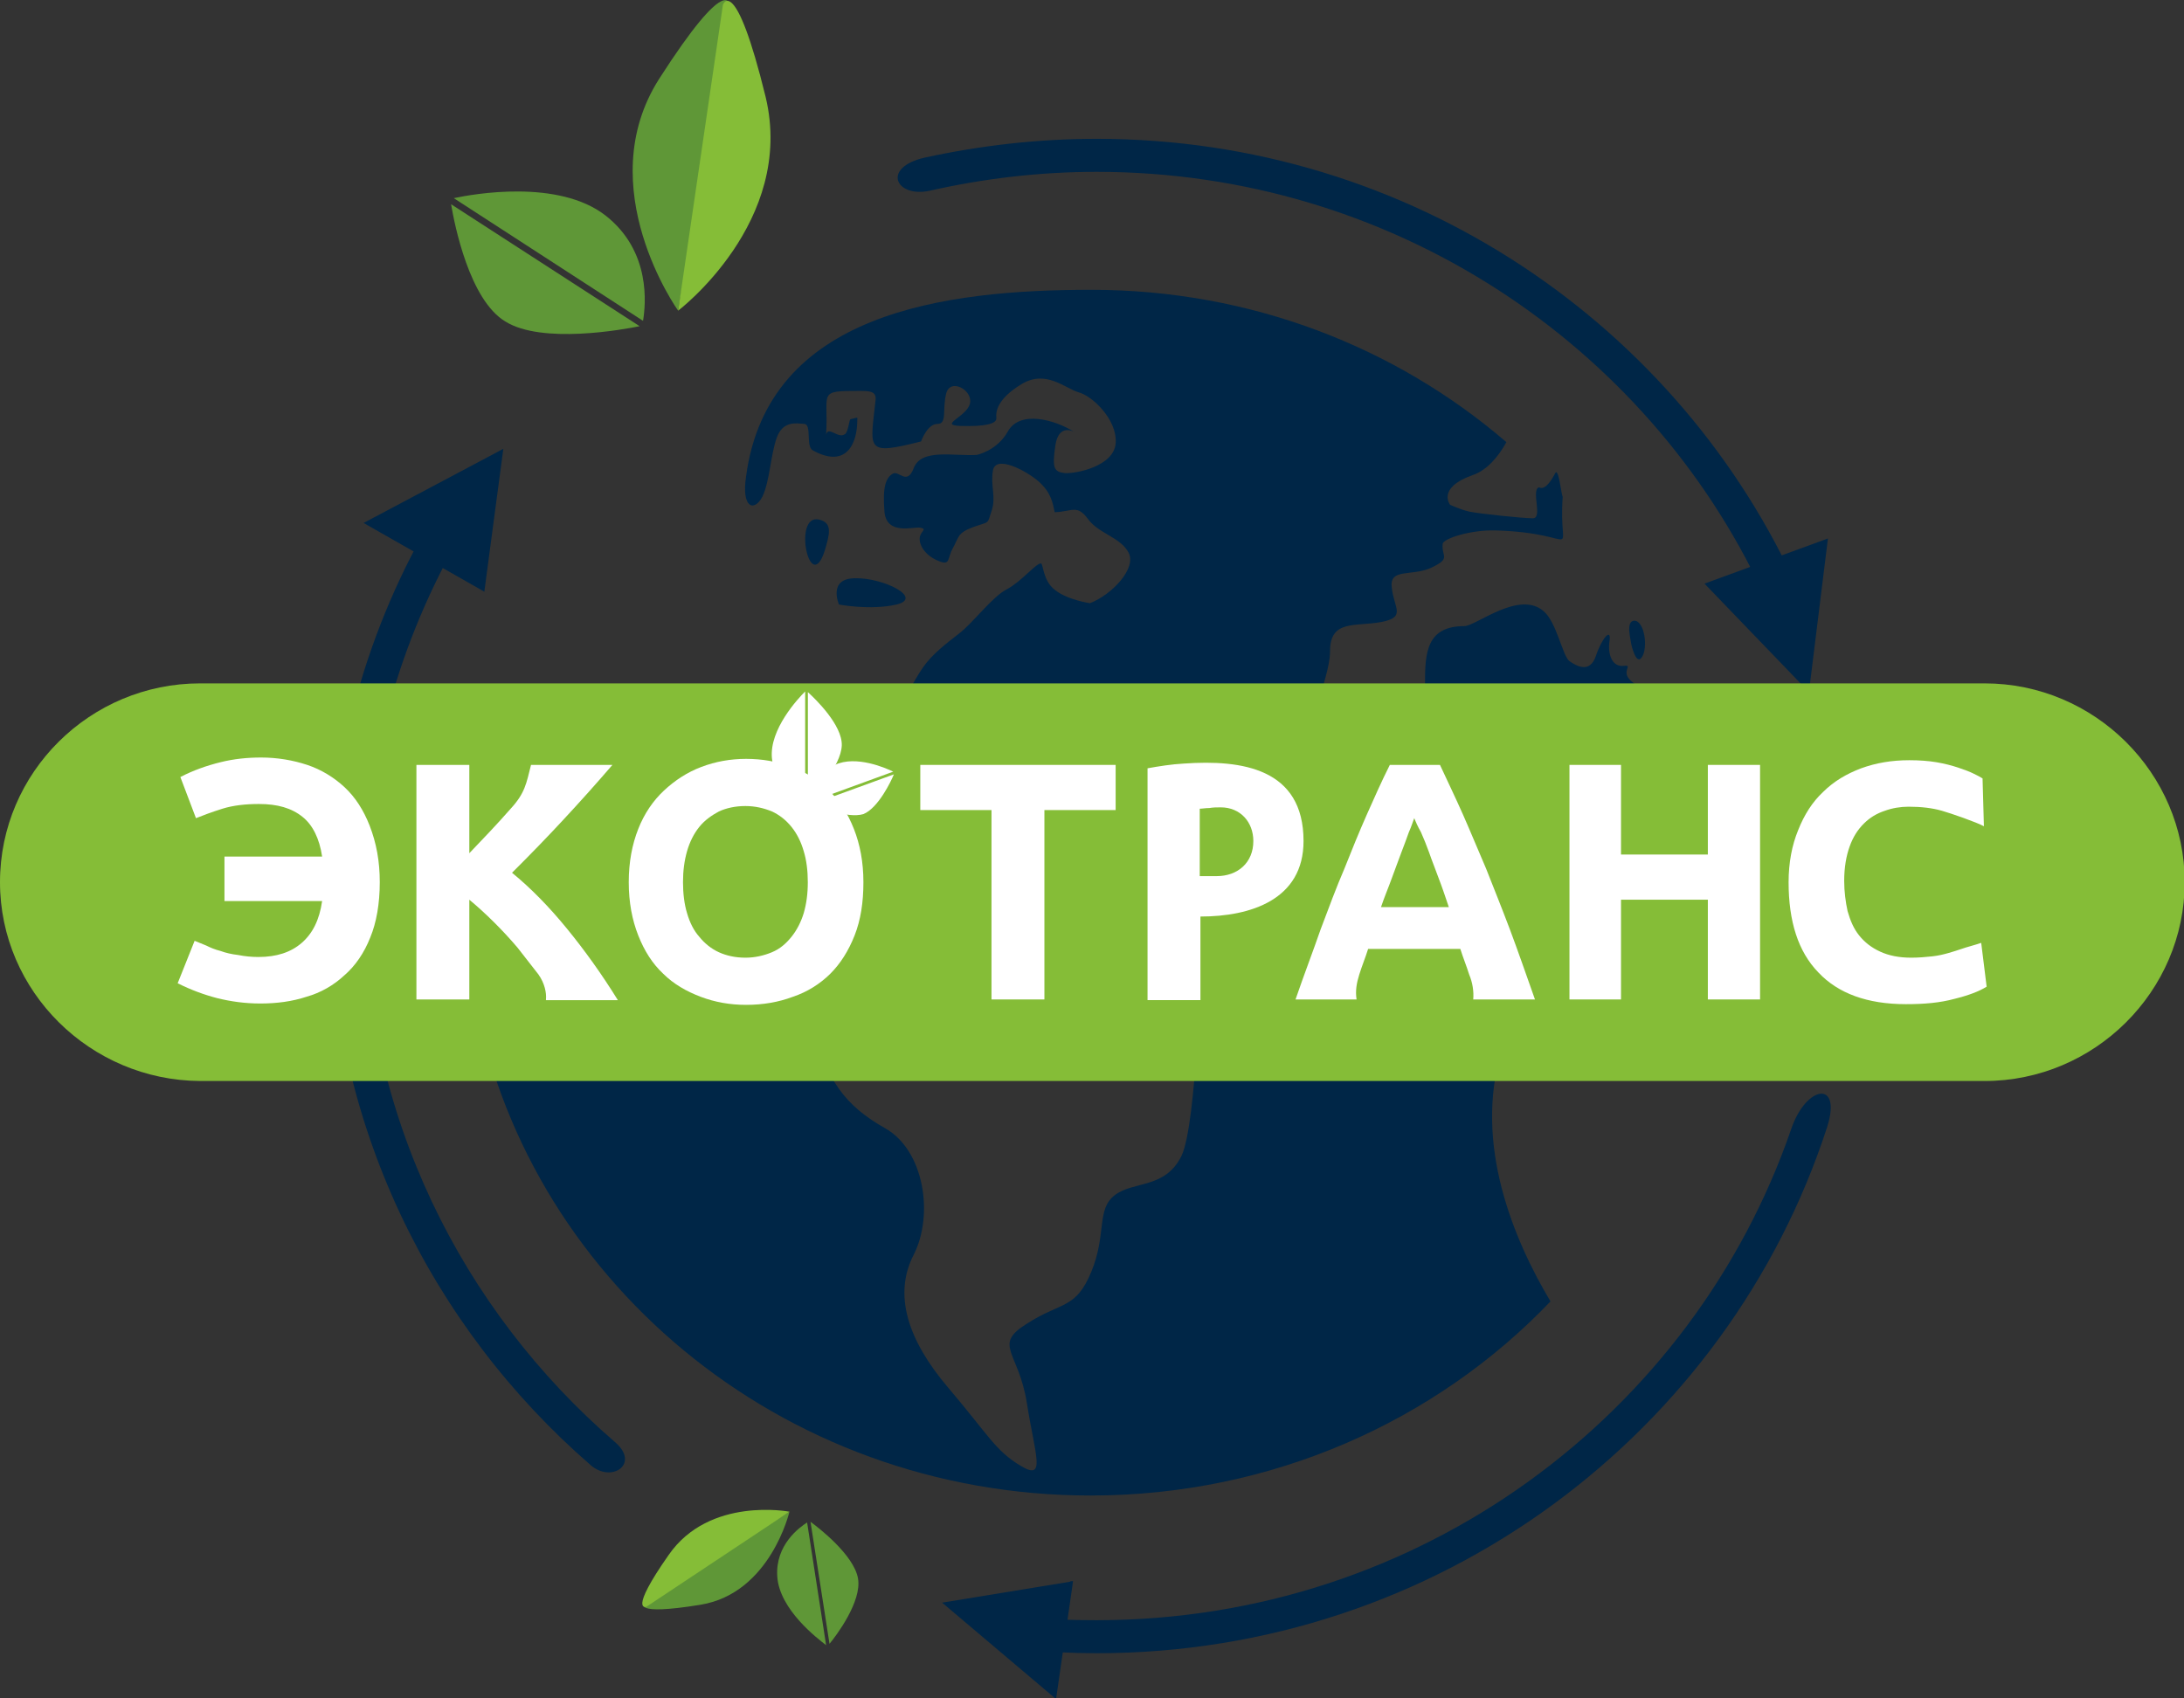 <svg width="63" height="49" viewBox="0 0 63 49" fill="none" xmlns="http://www.w3.org/2000/svg">
<rect x="0" y="0" width="63" height="49" fill="#333333" stroke="none"/>
<g clip-path="url(#clip0)">
<path fill-rule="evenodd" clip-rule="evenodd" d="M19.562 8.964C19.562 8.964 17.019 5.405 19.014 2.275C21.01 -0.836 21.049 0.155 21.049 0.155L19.562 8.964Z" fill="#5F9737"/>
<path fill-rule="evenodd" clip-rule="evenodd" d="M19.562 8.963C19.562 8.963 22.947 6.396 22.086 2.799C21.206 -0.798 20.854 0.135 20.854 0.135L19.562 8.963Z" fill="#85BD37"/>
<path fill-rule="evenodd" clip-rule="evenodd" d="M18.549 9.256C18.627 8.789 18.784 7.253 17.473 6.222C16.103 5.153 13.638 5.6 13.09 5.717L18.549 9.256ZM13.012 5.892L18.451 9.411C17.981 9.508 15.633 9.936 14.577 9.275C13.54 8.653 13.11 6.475 13.012 5.892Z" fill="#5F9737"/>
<path fill-rule="evenodd" clip-rule="evenodd" d="M31.48 8.361C36.078 8.361 40.265 10.014 43.454 12.756C43.219 13.184 42.887 13.572 42.476 13.709C41.439 14.078 41.83 14.564 41.83 14.564C41.83 14.564 42.124 14.7 42.378 14.759C42.632 14.817 43.924 14.953 44.217 14.953C44.511 14.953 44.158 14.136 44.393 14.059C44.413 14.059 44.569 14.214 44.863 13.65C44.961 13.475 45.039 14.292 45.078 14.331C44.941 16.236 45.724 15.381 43.141 15.303C42.417 15.284 41.635 15.536 41.615 15.692C41.576 16.061 41.869 16.1 41.302 16.372C40.734 16.645 40.069 16.372 40.148 16.956C40.206 17.539 40.578 17.811 39.834 17.947C39.091 18.084 38.367 17.87 38.367 18.784C38.367 19.697 37.467 20.922 38.661 21.156C39.874 21.389 41.106 20.475 41.106 19.717C41.106 18.842 41.145 18.064 42.241 18.064C42.574 18.064 43.826 17.014 44.53 17.636C44.902 17.947 45.078 18.939 45.274 19.075C45.469 19.211 45.861 19.445 46.037 18.92C46.213 18.395 46.487 18.103 46.428 18.492C46.369 18.881 46.506 19.25 46.839 19.211C47.152 19.172 46.682 19.386 47.113 19.697C47.543 20.009 47.974 20.397 48.502 20.417C48.541 20.417 48.6 20.417 48.639 20.417C48.971 21.409 49.206 22.459 49.363 23.528C47.25 24.986 44.198 27.514 43.317 30.314C42.495 32.997 43.669 35.778 44.726 37.547C41.439 40.989 36.704 43.147 31.461 43.147C22.5 43.147 15.065 36.847 13.656 28.564L19.917 26.911L24.926 21.972L25.924 20.495C25.924 20.495 26.354 19.639 26.628 19.25C26.902 18.861 27.293 18.57 27.665 18.278C28.056 17.986 28.624 17.209 29.054 16.995C29.485 16.761 29.895 16.236 30.032 16.256C30.091 16.275 30.091 16.761 30.424 17.014C30.776 17.306 31.441 17.403 31.441 17.403C32.087 17.15 32.791 16.392 32.556 15.945C32.322 15.497 31.695 15.4 31.382 14.972C31.069 14.545 30.932 14.759 30.424 14.778C30.365 14.506 30.326 14.214 29.954 13.884C29.563 13.553 28.721 13.125 28.643 13.572C28.565 14.02 28.741 14.331 28.604 14.739C28.467 15.147 28.565 15.031 28.076 15.206C27.606 15.381 27.665 15.497 27.489 15.809C27.313 16.12 27.43 16.334 27.058 16.178C26.687 16.022 26.511 15.731 26.53 15.517C26.55 15.322 26.765 15.264 26.55 15.225C26.354 15.186 25.572 15.459 25.513 14.759C25.454 14.059 25.552 13.786 25.748 13.67C25.924 13.553 26.158 14.02 26.354 13.514C26.569 12.931 27.489 13.164 28.174 13.125C28.174 13.125 28.761 13.009 29.074 12.445C29.426 11.822 30.443 12.114 30.991 12.464C30.991 12.464 30.541 12.192 30.443 12.853C30.345 13.514 30.404 13.611 30.717 13.65C31.03 13.67 32.145 13.456 32.184 12.775C32.224 12.095 31.5 11.414 31.108 11.317C30.717 11.2 30.169 10.656 29.465 11.084C28.761 11.511 28.721 11.881 28.741 12.056C28.761 12.231 28.408 12.309 27.724 12.289C27.039 12.27 27.88 12.036 27.978 11.647C28.076 11.259 27.411 10.889 27.293 11.356C27.176 11.822 27.332 12.231 27.039 12.231C26.745 12.231 26.569 12.736 26.569 12.736C24.945 13.145 25.102 12.989 25.258 11.531C25.278 11.297 25.102 11.278 24.808 11.278C23.556 11.278 23.908 11.297 23.83 12.542C23.889 12.27 24.182 12.678 24.378 12.522C24.476 12.445 24.495 12.095 24.535 12.095C24.769 12.036 24.73 12.036 24.73 12.114C24.73 12.853 24.378 13.514 23.439 12.989C23.243 12.872 23.419 12.25 23.204 12.231C22.969 12.211 22.578 12.134 22.402 12.639C22.226 13.145 22.206 13.883 21.991 14.331C21.756 14.778 21.384 14.661 21.521 13.747C22.148 9.022 27.235 8.361 31.48 8.361ZM25.161 24.636C25.161 24.636 23.067 27.864 23.439 29.517C23.811 31.17 24.398 31.909 25.532 32.55C26.667 33.192 26.941 35.059 26.354 36.206C25.767 37.353 26.178 38.656 27.352 40.036C28.526 41.417 28.702 41.845 29.445 42.292C30.189 42.739 29.856 41.981 29.622 40.484C29.387 38.986 28.624 38.811 29.622 38.189C30.619 37.547 31.03 37.781 31.48 36.692C31.93 35.603 31.617 34.884 32.165 34.475C32.713 34.067 33.613 34.3 34.082 33.347C34.532 32.395 34.63 27.631 34.63 27.631L25.161 24.636Z" fill="#002647"/>
<path fill-rule="evenodd" clip-rule="evenodd" d="M24.201 17.441C24.201 17.441 23.869 16.683 24.671 16.683C25.473 16.664 26.647 17.247 25.864 17.441C25.101 17.616 24.201 17.441 24.201 17.441Z" fill="#002647"/>
<path fill-rule="evenodd" clip-rule="evenodd" d="M23.634 14.992C24.026 15.089 23.928 15.419 23.791 15.886C23.361 17.228 22.852 14.797 23.634 14.992Z" fill="#002647"/>
<path fill-rule="evenodd" clip-rule="evenodd" d="M47.052 18.568C47.052 18.491 46.876 17.907 47.15 17.907C47.443 17.927 47.541 18.685 47.365 18.957C47.189 19.229 47.052 18.568 47.052 18.568Z" fill="#002647"/>
<path fill-rule="evenodd" clip-rule="evenodd" d="M22.772 43.614C22.772 43.614 22.224 45.967 20.209 46.298C18.194 46.628 18.585 46.239 18.585 46.239L22.772 43.614Z" fill="#5F9737"/>
<path fill-rule="evenodd" clip-rule="evenodd" d="M22.774 43.614C22.774 43.614 20.465 43.167 19.291 44.858C18.118 46.531 18.646 46.356 18.646 46.356L22.774 43.614Z" fill="#85BD37"/>
<path fill-rule="evenodd" clip-rule="evenodd" d="M23.282 43.925C23.067 44.061 22.363 44.566 22.421 45.48C22.48 46.433 23.576 47.269 23.83 47.464L23.282 43.925ZM23.928 47.425L23.38 43.905C23.595 44.061 24.632 44.858 24.75 45.539C24.867 46.2 24.124 47.191 23.928 47.425Z" fill="#5F9737"/>
<path fill-rule="evenodd" clip-rule="evenodd" d="M31.636 4.005C40.695 4.005 48.482 9.391 51.906 17.091H50.849C47.504 9.935 40.147 4.958 31.636 4.958C29.973 4.958 28.369 5.152 26.823 5.502C25.845 5.716 25.414 4.841 26.666 4.549C28.271 4.199 29.934 4.005 31.636 4.005ZM52.708 32.51C49.851 41.319 41.497 47.697 31.636 47.697C30.912 47.697 30.208 47.658 29.503 47.599V46.647C30.208 46.724 30.912 46.744 31.636 46.744C40.949 46.744 48.834 40.813 51.671 32.569C52.101 31.305 53.138 31.149 52.708 32.51ZM13.323 15.38C11.523 18.471 10.486 22.049 10.486 25.86C10.486 32.141 13.303 37.78 17.745 41.61C18.469 42.233 17.647 42.797 17.04 42.272C12.423 38.266 9.508 32.394 9.508 25.86C9.508 21.835 10.604 18.063 12.54 14.816L13.323 15.38Z" fill="#002647"/>
<path fill-rule="evenodd" clip-rule="evenodd" d="M49.168 16.838L52.729 15.535L52.181 19.968L49.168 16.838Z" fill="#002647"/>
<path fill-rule="evenodd" clip-rule="evenodd" d="M30.952 45.616L30.932 45.772L30.463 49.019L27.176 46.238L30.854 45.636C30.874 45.616 30.913 45.616 30.952 45.616Z" fill="#002647"/>
<path fill-rule="evenodd" clip-rule="evenodd" d="M10.488 15.088L13.971 17.071L14.519 12.949L10.488 15.088Z" fill="#002647"/>
<path fill-rule="evenodd" clip-rule="evenodd" d="M5.772 19.716H57.248C60.417 19.716 63.02 22.302 63.02 25.452C63.02 28.602 60.417 31.188 57.248 31.188H5.772C2.602 31.169 0 28.602 0 25.452C0 22.282 2.602 19.716 5.772 19.716Z" fill="#85BD37"/>
<path d="M10.955 25.452C10.955 26.074 10.858 26.618 10.681 27.046C10.505 27.493 10.251 27.863 9.938 28.135C9.625 28.427 9.253 28.641 8.842 28.757C8.432 28.893 7.982 28.952 7.512 28.952C7.062 28.952 6.651 28.893 6.26 28.796C5.888 28.699 5.516 28.563 5.125 28.368L5.614 27.143C5.712 27.182 5.81 27.221 5.947 27.279C6.064 27.338 6.201 27.396 6.358 27.435C6.514 27.493 6.69 27.532 6.866 27.552C7.062 27.591 7.258 27.61 7.453 27.61C7.982 27.61 8.392 27.474 8.705 27.202C9.018 26.93 9.214 26.541 9.292 25.996H6.475V24.713H9.292C9.214 24.188 9.018 23.799 8.725 23.566C8.412 23.313 8.001 23.196 7.473 23.196C7.082 23.196 6.729 23.235 6.416 23.332C6.103 23.43 5.849 23.527 5.653 23.605L5.203 22.418C5.575 22.224 5.966 22.088 6.358 21.991C6.749 21.893 7.14 21.855 7.532 21.855C8.001 21.855 8.451 21.932 8.862 22.068C9.273 22.204 9.645 22.438 9.938 22.71C10.251 23.002 10.486 23.371 10.662 23.818C10.858 24.324 10.955 24.849 10.955 25.452Z" fill="white"/>
<path fill-rule="evenodd" clip-rule="evenodd" d="M15.749 28.835C15.768 28.641 15.71 28.368 15.534 28.116C15.338 27.863 15.142 27.61 14.927 27.338C14.712 27.085 14.477 26.832 14.242 26.599C14.007 26.366 13.773 26.152 13.538 25.957V28.835H12.012V22.068H13.538V24.616C13.929 24.207 14.34 23.779 14.731 23.332C15.142 22.885 15.181 22.613 15.318 22.068H17.666C17.197 22.613 16.727 23.138 16.257 23.643C15.788 24.149 15.299 24.654 14.77 25.18C15.318 25.627 15.847 26.171 16.355 26.793C16.864 27.416 17.353 28.096 17.823 28.855H15.749V28.835Z" fill="white"/>
<path d="M24.906 25.452C24.906 26.035 24.828 26.541 24.652 26.988C24.476 27.435 24.241 27.805 23.948 28.096C23.654 28.388 23.282 28.621 22.872 28.758C22.461 28.913 22.011 28.991 21.521 28.991C21.052 28.991 20.622 28.913 20.211 28.758C19.8 28.602 19.428 28.388 19.134 28.096C18.822 27.805 18.587 27.435 18.411 26.988C18.235 26.541 18.137 26.035 18.137 25.452C18.137 24.869 18.235 24.363 18.411 23.916C18.587 23.469 18.841 23.099 19.154 22.807C19.467 22.516 19.819 22.282 20.23 22.127C20.641 21.971 21.072 21.894 21.521 21.894C21.991 21.894 22.422 21.971 22.832 22.127C23.243 22.282 23.615 22.496 23.909 22.807C24.221 23.099 24.456 23.469 24.632 23.916C24.808 24.363 24.906 24.869 24.906 25.452ZM19.702 25.452C19.702 25.782 19.741 26.094 19.819 26.346C19.898 26.619 20.015 26.852 20.172 27.027C20.328 27.221 20.524 27.377 20.739 27.474C20.954 27.571 21.209 27.63 21.502 27.63C21.776 27.63 22.03 27.571 22.265 27.474C22.5 27.377 22.676 27.221 22.832 27.027C22.989 26.832 23.106 26.599 23.184 26.346C23.263 26.074 23.302 25.782 23.302 25.452C23.302 25.121 23.263 24.81 23.184 24.557C23.106 24.285 22.989 24.052 22.832 23.857C22.676 23.663 22.48 23.507 22.265 23.41C22.03 23.313 21.776 23.255 21.502 23.255C21.209 23.255 20.954 23.313 20.739 23.41C20.524 23.527 20.328 23.663 20.172 23.857C20.015 24.052 19.898 24.285 19.819 24.557C19.741 24.83 19.702 25.121 19.702 25.452Z" fill="white"/>
<path d="M32.182 22.068V23.371H30.127V28.835H28.601V23.371H26.547V22.068H32.182Z" fill="white"/>
<path fill-rule="evenodd" clip-rule="evenodd" d="M37.602 24.265C37.602 25.957 36.075 26.443 34.628 26.443V28.854H33.102V22.166C33.434 22.107 33.786 22.049 34.158 22.029C35.821 21.913 37.602 22.166 37.602 24.265ZM35.215 23.293C35.097 23.293 34.999 23.293 34.882 23.313C34.765 23.313 34.686 23.332 34.608 23.332V25.277H35.097C35.704 25.277 36.154 24.888 36.154 24.265C36.154 23.721 35.782 23.293 35.215 23.293Z" fill="white"/>
<path fill-rule="evenodd" clip-rule="evenodd" d="M42.497 28.835C42.517 28.602 42.478 28.349 42.38 28.116C42.301 27.863 42.204 27.63 42.125 27.377H39.465C39.386 27.63 39.288 27.863 39.21 28.116C39.132 28.368 39.093 28.582 39.132 28.835H37.371C37.625 28.096 37.88 27.435 38.095 26.813C38.33 26.191 38.545 25.607 38.78 25.063C38.995 24.518 39.21 23.993 39.425 23.507C39.641 23.021 39.856 22.535 40.091 22.068H41.538C41.754 22.535 41.989 23.021 42.204 23.507C42.419 23.993 42.634 24.518 42.869 25.063C43.084 25.607 43.319 26.191 43.554 26.813C43.788 27.435 44.023 28.116 44.278 28.835H42.497ZM40.795 23.605C40.756 23.702 40.717 23.838 40.639 24.013C40.58 24.188 40.502 24.382 40.423 24.596C40.345 24.81 40.247 25.063 40.149 25.335C40.051 25.607 39.934 25.88 39.836 26.171H41.793C41.695 25.88 41.597 25.588 41.499 25.335C41.401 25.063 41.304 24.829 41.225 24.596C41.147 24.382 41.069 24.188 40.991 24.013C40.893 23.838 40.834 23.702 40.795 23.605Z" fill="white"/>
<path d="M49.265 22.068H50.771V28.835H49.265V25.957H46.76V28.835H45.273V22.068H46.76V24.654H49.265V22.068Z" fill="white"/>
<path fill-rule="evenodd" clip-rule="evenodd" d="M54.978 28.971C53.863 28.971 53.022 28.66 52.455 28.058C51.868 27.455 51.594 26.58 51.594 25.452C51.594 24.888 51.692 24.383 51.868 23.955C52.044 23.508 52.279 23.138 52.592 22.846C52.905 22.535 53.276 22.322 53.687 22.166C54.118 22.01 54.568 21.933 55.076 21.933C55.37 21.933 55.624 21.952 55.859 21.991C56.094 22.03 56.309 22.088 56.485 22.146C56.661 22.205 56.818 22.263 56.935 22.322C57.053 22.38 57.131 22.419 57.189 22.458L57.228 23.838C57.013 23.721 56.289 23.469 56.016 23.391C55.742 23.313 55.428 23.274 55.057 23.274C54.822 23.274 54.587 23.313 54.372 23.391C54.137 23.469 53.942 23.585 53.766 23.76C53.589 23.935 53.452 24.149 53.355 24.422C53.257 24.694 53.198 25.024 53.198 25.413C53.198 25.724 53.237 26.016 53.296 26.288C53.374 26.56 53.472 26.794 53.629 26.988C53.785 27.183 53.981 27.338 54.235 27.455C54.489 27.572 54.783 27.63 55.135 27.63C55.35 27.63 55.566 27.61 55.742 27.591C55.918 27.572 56.074 27.533 56.211 27.494C56.348 27.455 56.465 27.416 56.583 27.377C56.681 27.338 57.053 27.241 57.15 27.202L57.307 28.466C57.092 28.602 56.779 28.719 56.387 28.816C55.957 28.933 55.507 28.971 54.978 28.971Z" fill="white"/>
<path fill-rule="evenodd" clip-rule="evenodd" d="M23.226 23.119C23.01 23.021 22.345 22.691 22.267 21.874C22.189 21.038 23.03 20.144 23.226 19.949V23.119ZM23.304 19.969C23.519 20.163 24.302 20.921 24.282 21.505C24.262 22.108 23.48 22.944 23.304 23.119V19.969Z" fill="white"/>
<path fill-rule="evenodd" clip-rule="evenodd" d="M23.418 23.119C23.438 22.944 23.496 22.341 24.083 22.069C24.69 21.777 25.57 22.166 25.766 22.263L23.418 23.119ZM25.785 22.341L23.438 23.196C23.614 23.274 24.435 23.624 24.905 23.488C25.335 23.313 25.707 22.535 25.785 22.341Z" fill="white"/>
</g>
<defs>
<clipPath id="clip0">
<rect width="63" height="49" fill="white"/>
</clipPath>
</defs>
</svg>
